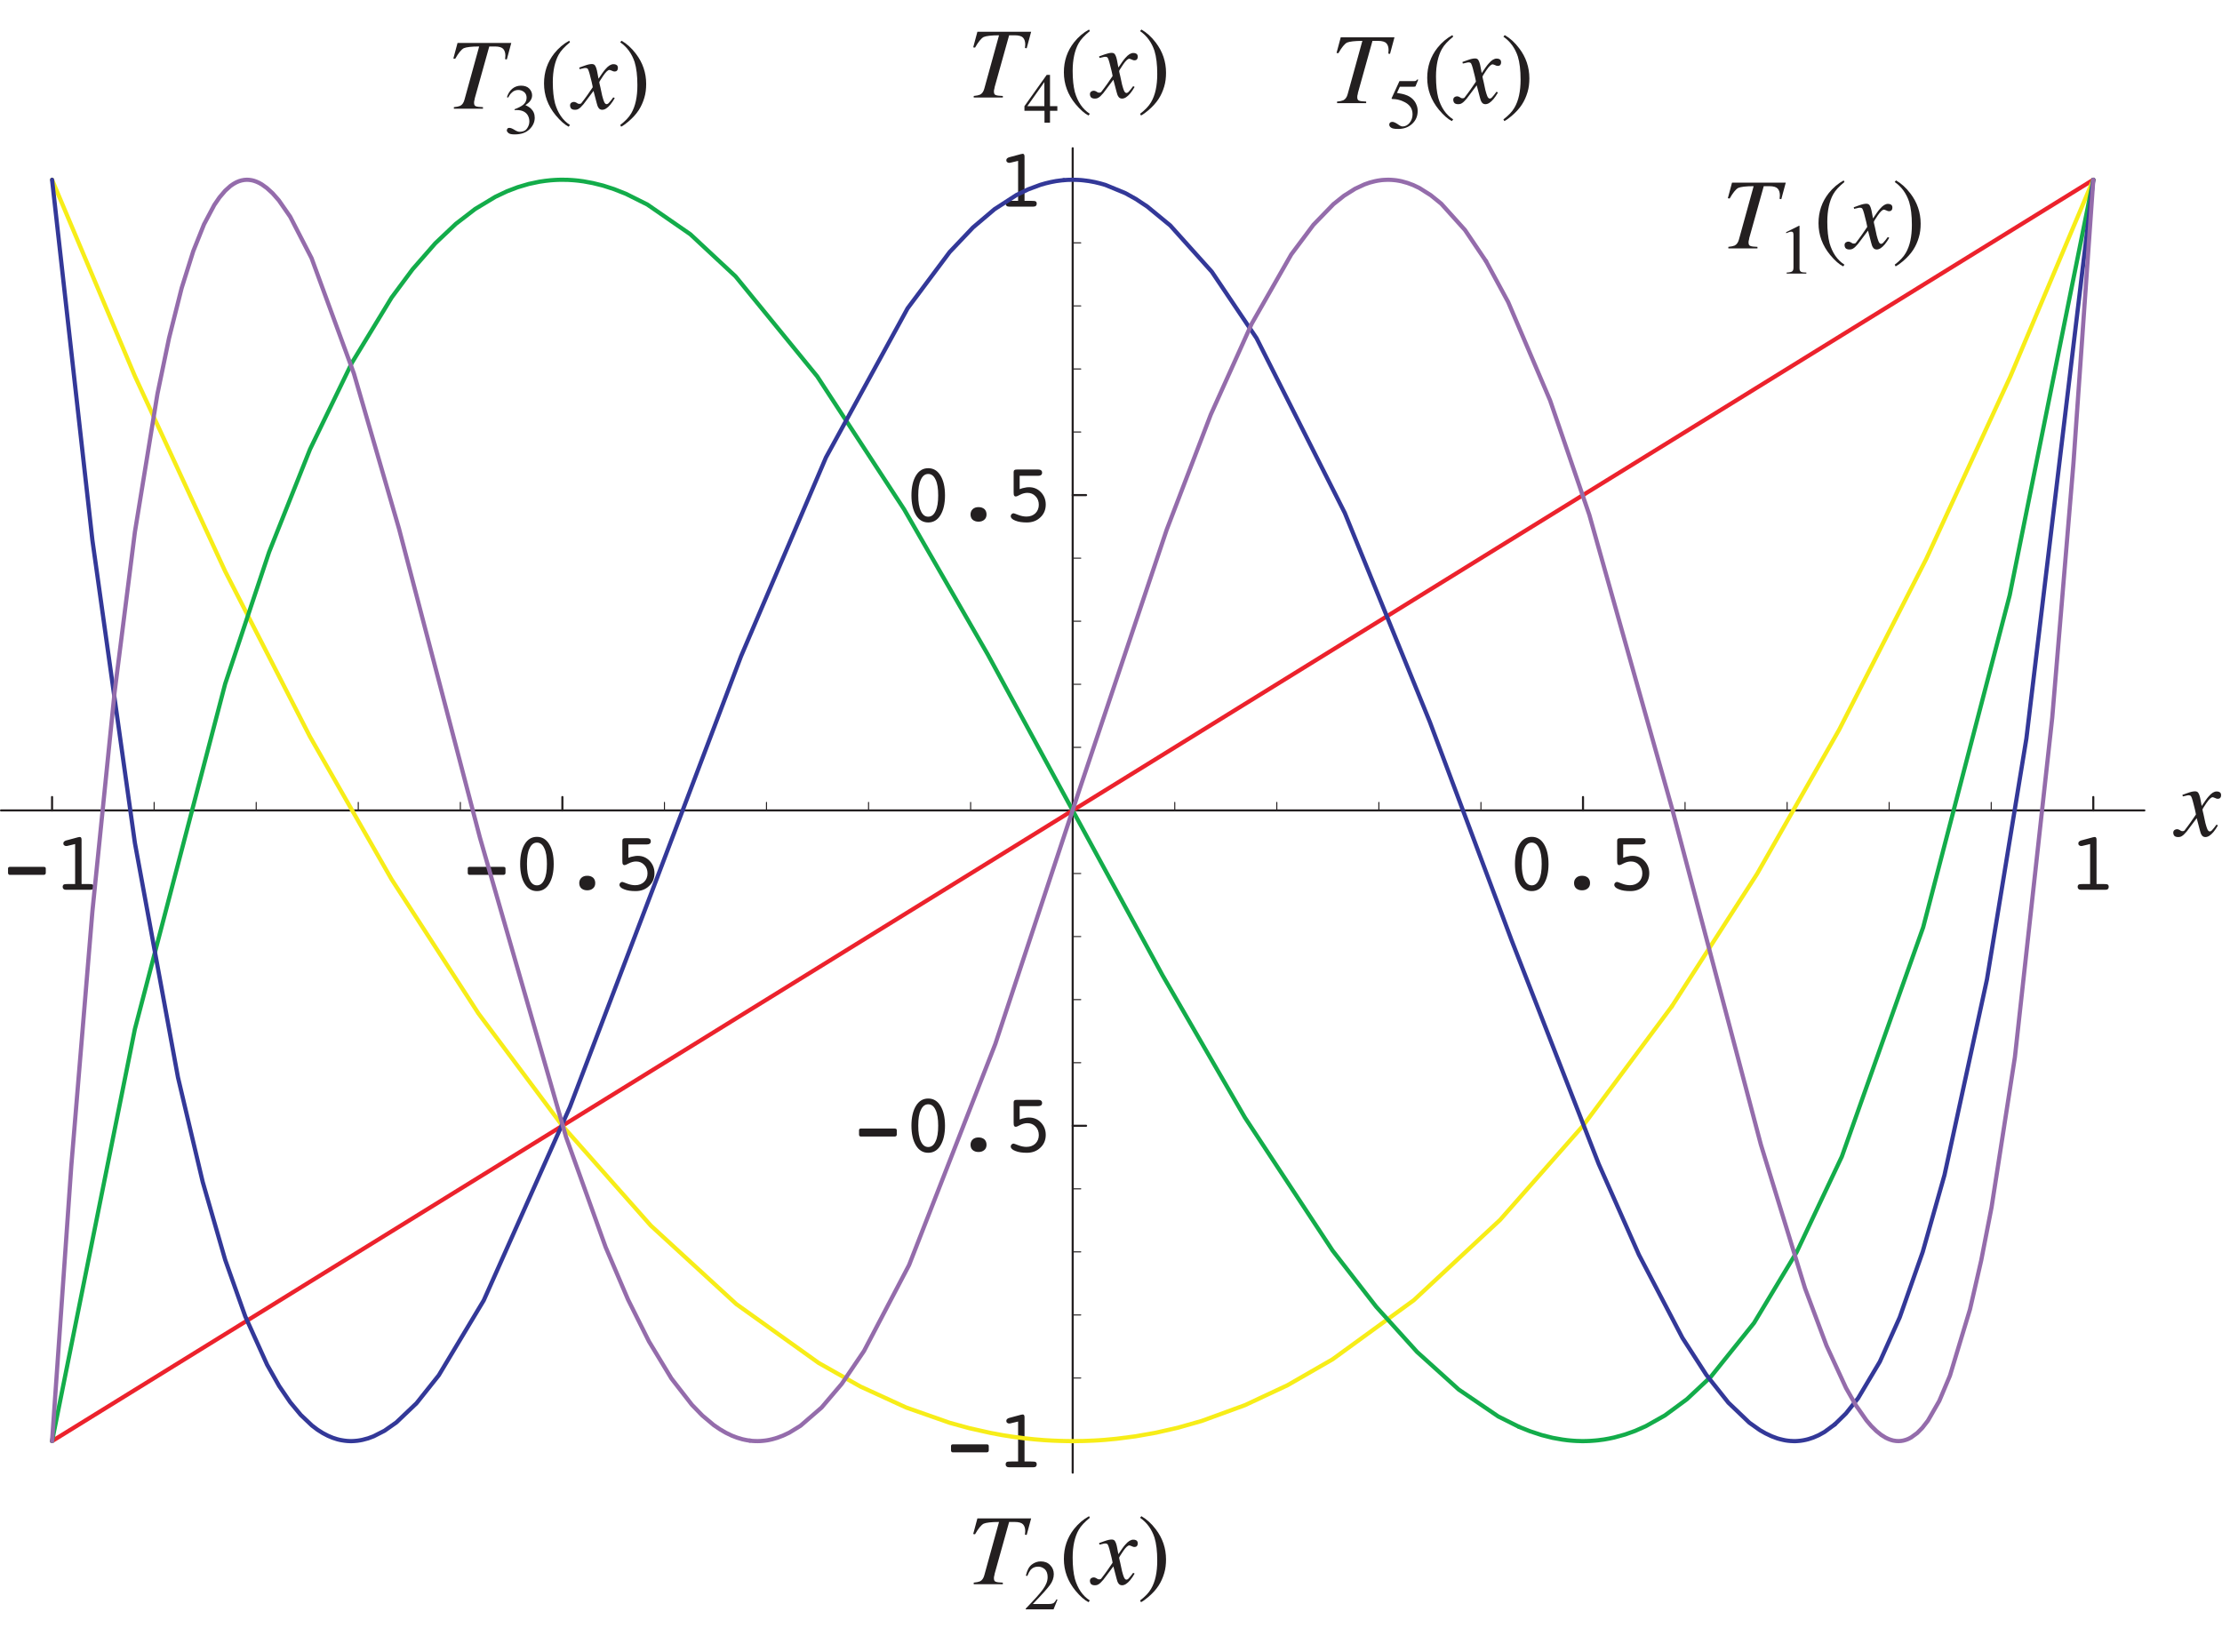 <?xml version="1.0" encoding="UTF-8"?>
<svg xmlns="http://www.w3.org/2000/svg" xmlns:xlink="http://www.w3.org/1999/xlink" width="264.86" height="196.92" viewBox="0 0 264.86 196.92">
<defs>
<g>
<g id="glyph-0-0">
<path d="M 5.5 1.766 L 5.5 -7.047 L 0.5 -7.047 L 0.5 1.766 Z M 1.062 -6.484 L 4.938 -6.484 L 4.938 1.203 L 1.062 1.203 Z M 1.062 -6.484 "/>
</g>
<g id="glyph-0-1">
<path d="M 5.016 -1.781 C 5.062 -1.781 5.125 -1.797 5.188 -1.844 C 5.234 -1.906 5.25 -1.953 5.25 -2.016 L 5.25 -2.531 C 5.25 -2.594 5.234 -2.641 5.188 -2.688 C 5.141 -2.703 5.094 -2.734 5.016 -2.734 L 0.953 -2.734 C 0.891 -2.734 0.844 -2.703 0.812 -2.688 C 0.766 -2.641 0.75 -2.594 0.75 -2.531 L 0.75 -2.016 C 0.75 -1.938 0.766 -1.875 0.812 -1.844 C 0.844 -1.797 0.891 -1.781 0.953 -1.781 Z M 5.016 -1.781 "/>
</g>
<g id="glyph-0-2">
<path d="M 2.75 -5.453 L 2.75 -0.688 L 1.938 -0.688 C 1.656 -0.688 1.469 -0.672 1.391 -0.625 C 1.312 -0.562 1.266 -0.484 1.266 -0.344 C 1.266 -0.234 1.297 -0.156 1.375 -0.094 C 1.438 -0.031 1.531 0 1.656 0 L 4.578 0 C 4.703 0 4.812 -0.031 4.875 -0.094 C 4.938 -0.156 4.969 -0.234 4.969 -0.344 C 4.969 -0.484 4.938 -0.562 4.844 -0.625 C 4.766 -0.672 4.594 -0.688 4.297 -0.688 L 3.516 -0.688 L 3.516 -5.969 C 3.516 -6.062 3.5 -6.156 3.469 -6.203 C 3.438 -6.266 3.375 -6.297 3.312 -6.297 C 3.281 -6.297 3.25 -6.297 3.219 -6.281 C 3.188 -6.281 3.156 -6.266 3.109 -6.266 L 1.656 -5.875 C 1.562 -5.844 1.484 -5.797 1.422 -5.734 C 1.375 -5.688 1.344 -5.609 1.344 -5.531 C 1.344 -5.438 1.375 -5.359 1.438 -5.312 C 1.5 -5.25 1.578 -5.219 1.688 -5.219 C 1.703 -5.219 1.719 -5.219 1.734 -5.219 C 1.766 -5.234 1.797 -5.234 1.828 -5.234 Z M 2.75 -5.453 "/>
</g>
<g id="glyph-0-3">
<path d="M 3.875 -4.953 C 4.094 -4.516 4.188 -3.891 4.188 -3.078 C 4.188 -2.266 4.094 -1.641 3.875 -1.203 C 3.672 -0.75 3.375 -0.531 3 -0.531 C 2.625 -0.531 2.328 -0.75 2.125 -1.203 C 1.906 -1.641 1.812 -2.266 1.812 -3.078 C 1.812 -3.891 1.906 -4.516 2.125 -4.953 C 2.328 -5.406 2.625 -5.625 3 -5.625 C 3.375 -5.625 3.672 -5.406 3.875 -4.953 Z M 4.453 -0.703 C 4.812 -1.297 5 -2.078 5 -3.078 C 5 -4.078 4.812 -4.875 4.453 -5.453 C 4.094 -6.031 3.609 -6.312 3 -6.312 C 2.391 -6.312 1.906 -6.031 1.547 -5.453 C 1.188 -4.875 1 -4.078 1 -3.078 C 1 -2.078 1.188 -1.281 1.547 -0.703 C 1.906 -0.125 2.391 0.156 3 0.156 C 3.609 0.156 4.094 -0.125 4.453 -0.703 Z M 4.453 -0.703 "/>
</g>
<g id="glyph-0-4">
<path d="M 2.297 -0.172 C 2.484 -0.016 2.703 0.062 3 0.062 C 3.281 0.062 3.516 -0.016 3.688 -0.172 C 3.875 -0.328 3.953 -0.547 3.953 -0.797 C 3.953 -1.062 3.875 -1.266 3.703 -1.438 C 3.516 -1.594 3.297 -1.672 3 -1.672 C 2.703 -1.672 2.484 -1.594 2.312 -1.438 C 2.125 -1.266 2.047 -1.047 2.047 -0.797 C 2.047 -0.547 2.125 -0.328 2.297 -0.172 Z M 2.297 -0.172 "/>
</g>
<g id="glyph-0-5">
<path d="M 1.906 -5.406 L 4.109 -5.406 C 4.266 -5.406 4.375 -5.438 4.453 -5.5 C 4.547 -5.562 4.578 -5.656 4.578 -5.781 C 4.578 -5.906 4.547 -6 4.453 -6.062 C 4.375 -6.125 4.266 -6.156 4.109 -6.156 L 1.641 -6.156 C 1.469 -6.156 1.359 -6.141 1.297 -6.094 C 1.219 -6.047 1.188 -5.969 1.188 -5.859 L 1.188 -3.438 C 1.188 -3.234 1.203 -3.109 1.25 -3.047 C 1.297 -2.969 1.359 -2.938 1.453 -2.938 C 1.516 -2.938 1.688 -3 1.969 -3.156 C 2.25 -3.297 2.547 -3.375 2.828 -3.375 C 3.219 -3.375 3.547 -3.234 3.797 -2.969 C 4.062 -2.703 4.188 -2.359 4.188 -1.953 C 4.188 -1.547 4.047 -1.203 3.781 -0.938 C 3.516 -0.688 3.156 -0.547 2.719 -0.547 C 2.422 -0.547 2.094 -0.609 1.766 -0.734 C 1.406 -0.875 1.219 -0.938 1.188 -0.938 C 1.094 -0.938 1.016 -0.906 0.938 -0.828 C 0.875 -0.766 0.844 -0.688 0.844 -0.594 C 0.844 -0.391 1.016 -0.203 1.391 -0.062 C 1.766 0.094 2.219 0.156 2.766 0.156 C 3.422 0.156 3.953 -0.047 4.375 -0.453 C 4.797 -0.844 5.016 -1.359 5.016 -1.984 C 5.016 -2.562 4.812 -3.062 4.438 -3.453 C 4.062 -3.844 3.594 -4.047 3.016 -4.047 C 2.844 -4.047 2.688 -4.031 2.5 -3.984 C 2.312 -3.953 2.109 -3.906 1.906 -3.812 Z M 1.906 -5.406 "/>
</g>
<g id="glyph-1-0">
<path d="M 9.203 0 L 9.203 -7.828 L -0.109 -7.828 L -0.109 0 Z M 0.969 -1.078 L 0.969 -6.75 L 8.125 -6.75 L 8.125 -1.078 Z M 0.969 -1.078 "/>
</g>
<g id="glyph-1-1">
<path d="M 0.719 0 L 4.188 0 L 4.188 -0.188 C 3.766 -0.203 3.484 -0.234 3.344 -0.297 C 3.188 -0.344 3.125 -0.484 3.125 -0.734 C 3.125 -0.812 3.141 -0.953 3.188 -1.094 C 3.188 -1.203 3.234 -1.312 3.266 -1.438 L 4.938 -7.422 L 5.609 -7.422 C 6.109 -7.422 6.438 -7.312 6.594 -7.141 C 6.766 -6.953 6.859 -6.688 6.859 -6.328 L 6.828 -5.906 L 7.031 -5.875 L 7.562 -7.844 L 1.156 -7.844 L 0.656 -5.984 L 0.875 -5.953 C 1.266 -6.641 1.609 -7.062 1.906 -7.219 C 2.203 -7.344 2.812 -7.422 3.734 -7.422 L 1.984 -1.078 C 1.891 -0.719 1.719 -0.469 1.469 -0.344 C 1.312 -0.281 1.078 -0.219 0.719 -0.188 Z M 0.719 0 "/>
</g>
<g id="glyph-1-2">
<path d="M -0.344 -0.391 C -0.344 -0.281 -0.312 -0.188 -0.266 -0.094 C -0.172 0.062 0 0.125 0.25 0.125 C 0.438 0.125 0.594 0.078 0.719 -0.016 C 0.859 -0.094 1.031 -0.281 1.266 -0.547 L 2.453 -2.125 L 2.828 -0.688 C 2.891 -0.438 2.953 -0.25 3.031 -0.141 C 3.125 0.031 3.281 0.125 3.484 0.125 C 3.797 0.125 4.109 -0.078 4.453 -0.484 C 4.625 -0.703 4.812 -0.953 4.984 -1.266 L 4.812 -1.359 C 4.594 -1.062 4.422 -0.844 4.312 -0.734 C 4.219 -0.609 4.109 -0.547 4 -0.547 C 3.891 -0.547 3.781 -0.656 3.703 -0.859 C 3.641 -1 3.578 -1.219 3.484 -1.562 C 3.406 -1.922 3.344 -2.25 3.266 -2.578 C 3.188 -2.906 3.141 -3.094 3.141 -3.156 C 3.141 -3.219 3.312 -3.484 3.625 -3.953 C 3.938 -4.406 4.172 -4.625 4.359 -4.625 C 4.375 -4.625 4.406 -4.625 4.438 -4.609 C 4.469 -4.594 4.531 -4.578 4.562 -4.562 L 4.719 -4.5 C 4.766 -4.469 4.797 -4.469 4.844 -4.453 C 4.891 -4.438 4.922 -4.438 4.969 -4.438 C 5.094 -4.438 5.188 -4.469 5.25 -4.547 C 5.328 -4.625 5.359 -4.734 5.359 -4.859 C 5.359 -5.047 5.297 -5.188 5.141 -5.25 C 5.062 -5.297 4.953 -5.312 4.812 -5.312 C 4.688 -5.312 4.531 -5.266 4.375 -5.172 C 4.219 -5.078 4.047 -4.922 3.875 -4.719 C 3.672 -4.5 3.406 -4.109 3.047 -3.578 L 2.922 -4.25 C 2.844 -4.719 2.734 -5.031 2.609 -5.188 C 2.531 -5.281 2.406 -5.328 2.25 -5.328 C 2.141 -5.328 2.016 -5.312 1.875 -5.281 C 1.734 -5.25 1.578 -5.203 1.406 -5.141 L 0.75 -4.906 L 0.797 -4.719 C 0.922 -4.75 1.031 -4.781 1.141 -4.797 C 1.297 -4.844 1.406 -4.859 1.469 -4.859 C 1.625 -4.859 1.734 -4.812 1.781 -4.734 C 1.844 -4.625 1.906 -4.453 1.984 -4.172 C 2.062 -3.906 2.141 -3.578 2.234 -3.188 C 2.328 -2.797 2.359 -2.578 2.359 -2.562 C 1.859 -1.812 1.531 -1.359 1.375 -1.156 C 1.156 -0.859 1.031 -0.703 0.984 -0.641 C 0.922 -0.594 0.859 -0.578 0.75 -0.578 C 0.719 -0.578 0.703 -0.578 0.672 -0.594 C 0.641 -0.594 0.609 -0.594 0.594 -0.609 L 0.391 -0.734 C 0.328 -0.75 0.281 -0.781 0.234 -0.797 C 0.188 -0.797 0.141 -0.812 0.094 -0.812 C 0 -0.812 -0.094 -0.781 -0.188 -0.719 C -0.281 -0.656 -0.344 -0.547 -0.344 -0.391 Z M -0.344 -0.391 "/>
</g>
<g id="glyph-2-0">
<path d="M 5.953 0 L 5.953 -5.641 L 0.141 -5.641 L 0.141 0 Z M 0.906 -0.781 L 0.906 -4.859 L 5.188 -4.859 L 5.188 -0.781 Z M 0.906 -0.781 "/>
</g>
<g id="glyph-2-1">
<path d="M 2.516 -5.703 L 2.469 -5.703 L 0.938 -4.938 L 0.938 -4.812 C 1.047 -4.859 1.141 -4.891 1.266 -4.938 C 1.375 -4.984 1.469 -5 1.547 -5 C 1.656 -5 1.719 -4.969 1.766 -4.891 C 1.797 -4.828 1.812 -4.719 1.812 -4.594 L 1.812 -0.75 C 1.812 -0.5 1.766 -0.344 1.656 -0.266 C 1.562 -0.188 1.328 -0.141 1 -0.125 L 1 0 L 3.344 0 L 3.344 -0.125 C 3.031 -0.125 2.812 -0.156 2.703 -0.219 C 2.594 -0.281 2.531 -0.422 2.531 -0.625 L 2.531 -5.625 C 2.531 -5.656 2.531 -5.672 2.531 -5.672 C 2.531 -5.672 2.531 -5.688 2.516 -5.703 Z M 2.516 -5.703 "/>
</g>
<g id="glyph-2-2">
<path d="M 0.25 0 L 3.562 0 L 4.031 -1.156 L 3.922 -1.203 C 3.781 -0.953 3.656 -0.812 3.547 -0.734 C 3.453 -0.688 3.266 -0.641 3 -0.641 L 1.094 -0.641 C 2.141 -1.719 2.812 -2.469 3.125 -2.891 C 3.438 -3.312 3.594 -3.75 3.594 -4.203 C 3.594 -4.625 3.453 -4.984 3.156 -5.281 C 2.875 -5.578 2.5 -5.719 2.031 -5.719 C 1.656 -5.719 1.297 -5.594 0.969 -5.344 C 0.641 -5.094 0.406 -4.656 0.266 -4.016 L 0.438 -3.984 C 0.562 -4.297 0.688 -4.531 0.812 -4.688 C 1.047 -4.969 1.344 -5.094 1.734 -5.094 C 2.047 -5.094 2.297 -4.984 2.531 -4.781 C 2.75 -4.562 2.859 -4.25 2.859 -3.844 C 2.859 -3.375 2.672 -2.906 2.312 -2.406 C 1.953 -1.906 1.266 -1.141 0.25 -0.094 Z M 0.25 0 "/>
</g>
<g id="glyph-2-3">
<path d="M 0.656 -0.719 C 0.547 -0.719 0.469 -0.688 0.438 -0.625 C 0.391 -0.562 0.359 -0.484 0.359 -0.422 C 0.359 -0.297 0.438 -0.203 0.562 -0.094 C 0.703 0.016 0.953 0.062 1.297 0.062 C 2.062 0.062 2.641 -0.141 3.062 -0.547 C 3.469 -0.938 3.688 -1.406 3.688 -1.922 C 3.688 -2.375 3.531 -2.734 3.219 -3.031 C 3.062 -3.172 2.844 -3.312 2.578 -3.422 C 2.812 -3.594 2.969 -3.719 3.078 -3.844 C 3.281 -4.078 3.375 -4.328 3.375 -4.594 C 3.375 -4.906 3.25 -5.172 3.031 -5.406 C 2.797 -5.641 2.469 -5.75 2.047 -5.75 C 1.656 -5.75 1.297 -5.625 1 -5.375 C 0.703 -5.125 0.5 -4.781 0.375 -4.375 L 0.516 -4.328 C 0.656 -4.594 0.797 -4.781 0.922 -4.891 C 1.141 -5.125 1.422 -5.234 1.719 -5.234 C 1.984 -5.234 2.203 -5.156 2.406 -5 C 2.609 -4.844 2.719 -4.609 2.719 -4.312 C 2.719 -3.969 2.578 -3.703 2.328 -3.484 C 2.078 -3.281 1.719 -3.094 1.281 -2.938 L 1.297 -2.828 C 1.328 -2.828 1.375 -2.844 1.406 -2.844 C 1.438 -2.844 1.484 -2.844 1.516 -2.844 C 2.125 -2.844 2.562 -2.656 2.828 -2.266 C 2.969 -2.047 3.047 -1.781 3.047 -1.484 C 3.047 -1.188 2.953 -0.906 2.766 -0.641 C 2.578 -0.375 2.281 -0.25 1.891 -0.25 C 1.719 -0.25 1.516 -0.328 1.266 -0.484 C 1.016 -0.641 0.812 -0.719 0.656 -0.719 Z M 0.656 -0.719 "/>
</g>
<g id="glyph-2-4">
<path d="M 2.469 -1.969 L 0.438 -1.969 L 2.469 -4.844 Z M 0.094 -1.969 L 0.094 -1.422 L 2.484 -1.422 L 2.484 0 L 3.141 0 L 3.141 -1.422 L 4.016 -1.422 L 4.016 -1.969 L 3.141 -1.969 L 3.141 -5.703 L 2.75 -5.703 Z M 0.094 -1.969 "/>
</g>
<g id="glyph-2-5">
<path d="M 0.641 -0.766 C 0.516 -0.766 0.422 -0.734 0.359 -0.672 C 0.312 -0.609 0.266 -0.531 0.266 -0.453 C 0.266 -0.234 0.406 -0.078 0.688 0.016 C 0.844 0.062 1.078 0.078 1.344 0.078 C 2.016 0.078 2.562 -0.125 3 -0.531 C 3.438 -0.938 3.656 -1.438 3.656 -2.062 C 3.656 -2.328 3.609 -2.594 3.5 -2.828 C 3.406 -3.078 3.25 -3.297 3.047 -3.5 C 2.812 -3.719 2.531 -3.891 2.172 -4 C 1.969 -4.078 1.641 -4.141 1.188 -4.219 L 1.531 -4.953 L 3.141 -4.953 C 3.203 -4.953 3.25 -4.969 3.312 -4.969 C 3.359 -4.969 3.391 -4.984 3.406 -5.016 L 3.719 -5.781 L 3.641 -5.844 C 3.562 -5.766 3.516 -5.703 3.453 -5.672 C 3.406 -5.641 3.344 -5.625 3.25 -5.625 L 1.484 -5.625 L 0.578 -3.641 C 0.562 -3.625 0.562 -3.609 0.562 -3.594 C 0.547 -3.578 0.547 -3.562 0.547 -3.531 C 0.562 -3.516 0.594 -3.5 0.609 -3.5 C 0.625 -3.484 0.656 -3.484 0.719 -3.484 C 1.078 -3.484 1.484 -3.406 1.891 -3.219 C 2.656 -2.906 3.047 -2.391 3.047 -1.672 C 3.047 -1.266 2.922 -0.922 2.688 -0.641 C 2.453 -0.359 2.172 -0.219 1.859 -0.219 C 1.703 -0.219 1.516 -0.312 1.266 -0.5 C 1 -0.672 0.797 -0.766 0.641 -0.766 Z M 0.641 -0.766 "/>
</g>
<g id="glyph-3-0">
<path d="M 8.406 0 L 8.406 -7.953 L 0.188 -7.953 L 0.188 0 Z M 1.281 -1.094 L 1.281 -6.859 L 7.312 -6.859 L 7.312 -1.094 Z M 1.281 -1.094 "/>
</g>
<g id="glyph-3-1">
<path d="M 0.547 -3.016 C 0.547 -1.594 1.016 -0.344 1.938 0.781 C 2.5 1.453 3.016 1.906 3.484 2.141 L 3.641 1.938 C 2.766 1.375 2.188 0.5 1.859 -0.641 C 1.688 -1.312 1.594 -2.141 1.594 -3.172 C 1.594 -4.531 1.844 -5.641 2.297 -6.453 C 2.562 -6.938 3.031 -7.422 3.641 -7.922 L 3.547 -8.109 C 2.859 -7.734 2.266 -7.219 1.766 -6.594 C 0.953 -5.562 0.547 -4.375 0.547 -3.016 Z M 0.547 -3.016 "/>
</g>
<g id="glyph-3-2">
<path d="M 3.406 -2.953 C 3.406 -4.281 3 -5.484 2.188 -6.547 C 1.656 -7.25 1.078 -7.766 0.469 -8.109 L 0.312 -7.922 C 1.141 -7.344 1.703 -6.547 2.031 -5.562 C 2.25 -4.844 2.359 -3.922 2.359 -2.812 C 2.359 -1.422 2.125 -0.297 1.625 0.547 C 1.359 1.016 0.906 1.484 0.312 1.938 L 0.422 2.141 C 0.641 2.031 0.938 1.828 1.266 1.547 C 1.781 1.109 2.203 0.656 2.516 0.172 C 2.812 -0.281 3.031 -0.781 3.188 -1.312 C 3.344 -1.828 3.406 -2.375 3.406 -2.953 Z M 3.406 -2.953 "/>
</g>
</g>
<clipPath id="clip-0">
<path clip-rule="nonzero" d="M 259 94 L 264.719 94 L 264.719 100 L 259 100 Z M 259 94 "/>
</clipPath>
</defs>
<path fill="none" stroke-width="2.5" stroke-linecap="round" stroke-linejoin="round" stroke="rgb(13.73%, 12.16%, 12.549%)" stroke-opacity="1" stroke-miterlimit="10" d="M 62.064 1002.091 L 62.064 1018.076 " transform="matrix(0.1, 0, 0, -0.1, 0, 196.828)"/>
<g fill="rgb(13.73%, 12.16%, 12.549%)" fill-opacity="1">
<use xlink:href="#glyph-0-1" x="0.208" y="106.08"/>
<use xlink:href="#glyph-0-2" x="6.205" y="106.08"/>
</g>
<path fill="none" stroke-width="2.5" stroke-linecap="round" stroke-linejoin="round" stroke="rgb(13.73%, 12.16%, 12.549%)" stroke-opacity="1" stroke-miterlimit="10" d="M 670.354 1002.091 L 670.354 1018.076 " transform="matrix(0.1, 0, 0, -0.1, 0, 196.828)"/>
<g fill="rgb(13.73%, 12.16%, 12.549%)" fill-opacity="1">
<use xlink:href="#glyph-0-1" x="55.005" y="106.08"/>
<use xlink:href="#glyph-0-3" x="61.002" y="106.08"/>
<use xlink:href="#glyph-0-4" x="66.999" y="106.08"/>
<use xlink:href="#glyph-0-5" x="72.996" y="106.08"/>
</g>
<path fill="none" stroke-width="2.5" stroke-linecap="round" stroke-linejoin="round" stroke="rgb(13.73%, 12.16%, 12.549%)" stroke-opacity="1" stroke-miterlimit="10" d="M 1886.934 1002.091 L 1886.934 1018.076 " transform="matrix(0.1, 0, 0, -0.1, 0, 196.828)"/>
<g fill="rgb(13.73%, 12.16%, 12.549%)" fill-opacity="1">
<use xlink:href="#glyph-0-3" x="179.582" y="106.08"/>
<use xlink:href="#glyph-0-4" x="185.579" y="106.08"/>
<use xlink:href="#glyph-0-5" x="191.576" y="106.08"/>
</g>
<path fill="none" stroke-width="2.5" stroke-linecap="round" stroke-linejoin="round" stroke="rgb(13.73%, 12.16%, 12.549%)" stroke-opacity="1" stroke-miterlimit="10" d="M 2495.185 1002.091 L 2495.185 1018.076 " transform="matrix(0.1, 0, 0, -0.1, 0, 196.828)"/>
<g fill="rgb(13.73%, 12.16%, 12.549%)" fill-opacity="1">
<use xlink:href="#glyph-0-2" x="246.389" y="106.08"/>
</g>
<path fill="none" stroke-width="1.25" stroke-linecap="round" stroke-linejoin="round" stroke="rgb(13.73%, 12.16%, 12.549%)" stroke-opacity="1" stroke-miterlimit="10" d="M 183.73 1002.091 L 183.73 1011.666 " transform="matrix(0.1, 0, 0, -0.1, 0, 196.828)"/>
<path fill="none" stroke-width="1.25" stroke-linecap="round" stroke-linejoin="round" stroke="rgb(13.73%, 12.16%, 12.549%)" stroke-opacity="1" stroke-miterlimit="10" d="M 305.396 1002.091 L 305.396 1011.666 " transform="matrix(0.1, 0, 0, -0.1, 0, 196.828)"/>
<path fill="none" stroke-width="1.25" stroke-linecap="round" stroke-linejoin="round" stroke="rgb(13.73%, 12.16%, 12.549%)" stroke-opacity="1" stroke-miterlimit="10" d="M 427.062 1002.091 L 427.062 1011.666 " transform="matrix(0.1, 0, 0, -0.1, 0, 196.828)"/>
<path fill="none" stroke-width="1.25" stroke-linecap="round" stroke-linejoin="round" stroke="rgb(13.73%, 12.16%, 12.549%)" stroke-opacity="1" stroke-miterlimit="10" d="M 548.727 1002.091 L 548.727 1011.666 " transform="matrix(0.1, 0, 0, -0.1, 0, 196.828)"/>
<path fill="none" stroke-width="1.25" stroke-linecap="round" stroke-linejoin="round" stroke="rgb(13.73%, 12.16%, 12.549%)" stroke-opacity="1" stroke-miterlimit="10" d="M 792.02 1002.091 L 792.02 1011.666 " transform="matrix(0.1, 0, 0, -0.1, 0, 196.828)"/>
<path fill="none" stroke-width="1.25" stroke-linecap="round" stroke-linejoin="round" stroke="rgb(13.73%, 12.16%, 12.549%)" stroke-opacity="1" stroke-miterlimit="10" d="M 913.647 1002.091 L 913.647 1011.666 " transform="matrix(0.1, 0, 0, -0.1, 0, 196.828)"/>
<path fill="none" stroke-width="1.25" stroke-linecap="round" stroke-linejoin="round" stroke="rgb(13.73%, 12.16%, 12.549%)" stroke-opacity="1" stroke-miterlimit="10" d="M 1035.313 1002.091 L 1035.313 1011.666 " transform="matrix(0.1, 0, 0, -0.1, 0, 196.828)"/>
<path fill="none" stroke-width="1.25" stroke-linecap="round" stroke-linejoin="round" stroke="rgb(13.73%, 12.16%, 12.549%)" stroke-opacity="1" stroke-miterlimit="10" d="M 1156.978 1002.091 L 1156.978 1011.666 " transform="matrix(0.1, 0, 0, -0.1, 0, 196.828)"/>
<path fill="none" stroke-width="1.25" stroke-linecap="round" stroke-linejoin="round" stroke="rgb(13.73%, 12.16%, 12.549%)" stroke-opacity="1" stroke-miterlimit="10" d="M 1400.31 1002.091 L 1400.31 1011.666 " transform="matrix(0.1, 0, 0, -0.1, 0, 196.828)"/>
<path fill="none" stroke-width="1.25" stroke-linecap="round" stroke-linejoin="round" stroke="rgb(13.73%, 12.16%, 12.549%)" stroke-opacity="1" stroke-miterlimit="10" d="M 1521.937 1002.091 L 1521.937 1011.666 " transform="matrix(0.1, 0, 0, -0.1, 0, 196.828)"/>
<path fill="none" stroke-width="1.25" stroke-linecap="round" stroke-linejoin="round" stroke="rgb(13.73%, 12.16%, 12.549%)" stroke-opacity="1" stroke-miterlimit="10" d="M 1643.603 1002.091 L 1643.603 1011.666 " transform="matrix(0.1, 0, 0, -0.1, 0, 196.828)"/>
<path fill="none" stroke-width="1.25" stroke-linecap="round" stroke-linejoin="round" stroke="rgb(13.73%, 12.16%, 12.549%)" stroke-opacity="1" stroke-miterlimit="10" d="M 1765.269 1002.091 L 1765.269 1011.666 " transform="matrix(0.1, 0, 0, -0.1, 0, 196.828)"/>
<path fill="none" stroke-width="1.25" stroke-linecap="round" stroke-linejoin="round" stroke="rgb(13.73%, 12.16%, 12.549%)" stroke-opacity="1" stroke-miterlimit="10" d="M 2008.561 1002.091 L 2008.561 1011.666 " transform="matrix(0.1, 0, 0, -0.1, 0, 196.828)"/>
<path fill="none" stroke-width="1.25" stroke-linecap="round" stroke-linejoin="round" stroke="rgb(13.73%, 12.16%, 12.549%)" stroke-opacity="1" stroke-miterlimit="10" d="M 2130.227 1002.091 L 2130.227 1011.666 " transform="matrix(0.1, 0, 0, -0.1, 0, 196.828)"/>
<path fill="none" stroke-width="1.25" stroke-linecap="round" stroke-linejoin="round" stroke="rgb(13.73%, 12.16%, 12.549%)" stroke-opacity="1" stroke-miterlimit="10" d="M 2251.854 1002.091 L 2251.854 1011.666 " transform="matrix(0.1, 0, 0, -0.1, 0, 196.828)"/>
<path fill="none" stroke-width="1.25" stroke-linecap="round" stroke-linejoin="round" stroke="rgb(13.73%, 12.16%, 12.549%)" stroke-opacity="1" stroke-miterlimit="10" d="M 2373.52 1002.091 L 2373.52 1011.666 " transform="matrix(0.1, 0, 0, -0.1, 0, 196.828)"/>
<path fill="none" stroke-width="2.5" stroke-linecap="round" stroke-linejoin="round" stroke="rgb(13.73%, 12.16%, 12.549%)" stroke-opacity="1" stroke-miterlimit="10" d="M 1.251 1002.091 L 2556.038 1002.091 " transform="matrix(0.1, 0, 0, -0.1, 0, 196.828)"/>
<path fill="none" stroke-width="2.5" stroke-linecap="round" stroke-linejoin="round" stroke="rgb(13.73%, 12.16%, 12.549%)" stroke-opacity="1" stroke-miterlimit="10" d="M 1278.644 250.209 L 1294.59 250.209 " transform="matrix(0.1, 0, 0, -0.1, 0, 196.828)"/>
<g fill="rgb(13.73%, 12.16%, 12.549%)" fill-opacity="1">
<use xlink:href="#glyph-0-1" x="112.61" y="174.927"/>
<use xlink:href="#glyph-0-2" x="118.607" y="174.927"/>
</g>
<path fill="none" stroke-width="2.5" stroke-linecap="round" stroke-linejoin="round" stroke="rgb(13.73%, 12.16%, 12.549%)" stroke-opacity="1" stroke-miterlimit="10" d="M 1278.644 626.15 L 1294.59 626.15 " transform="matrix(0.1, 0, 0, -0.1, 0, 196.828)"/>
<g fill="rgb(13.73%, 12.16%, 12.549%)" fill-opacity="1">
<use xlink:href="#glyph-0-1" x="101.646" y="137.277"/>
<use xlink:href="#glyph-0-3" x="107.643" y="137.277"/>
<use xlink:href="#glyph-0-4" x="113.64" y="137.277"/>
<use xlink:href="#glyph-0-5" x="119.637" y="137.277"/>
</g>
<path fill="none" stroke-width="2.5" stroke-linecap="round" stroke-linejoin="round" stroke="rgb(13.73%, 12.16%, 12.549%)" stroke-opacity="1" stroke-miterlimit="10" d="M 1278.644 1378.031 L 1294.59 1378.031 " transform="matrix(0.1, 0, 0, -0.1, 0, 196.828)"/>
<g fill="rgb(13.73%, 12.16%, 12.549%)" fill-opacity="1">
<use xlink:href="#glyph-0-3" x="107.643" y="62.131"/>
<use xlink:href="#glyph-0-4" x="113.64" y="62.131"/>
<use xlink:href="#glyph-0-5" x="119.637" y="62.131"/>
</g>
<path fill="none" stroke-width="2.5" stroke-linecap="round" stroke-linejoin="round" stroke="rgb(13.73%, 12.16%, 12.549%)" stroke-opacity="1" stroke-miterlimit="10" d="M 1278.644 1753.972 L 1294.59 1753.972 " transform="matrix(0.1, 0, 0, -0.1, 0, 196.828)"/>
<g fill="rgb(13.73%, 12.16%, 12.549%)" fill-opacity="1">
<use xlink:href="#glyph-0-2" x="118.607" y="24.632"/>
</g>
<path fill="none" stroke-width="1.25" stroke-linecap="round" stroke-linejoin="round" stroke="rgb(13.73%, 12.16%, 12.549%)" stroke-opacity="1" stroke-miterlimit="10" d="M 1278.644 325.405 L 1288.22 325.405 " transform="matrix(0.1, 0, 0, -0.1, 0, 196.828)"/>
<path fill="none" stroke-width="1.25" stroke-linecap="round" stroke-linejoin="round" stroke="rgb(13.73%, 12.16%, 12.549%)" stroke-opacity="1" stroke-miterlimit="10" d="M 1278.644 400.601 L 1288.22 400.601 " transform="matrix(0.1, 0, 0, -0.1, 0, 196.828)"/>
<path fill="none" stroke-width="1.25" stroke-linecap="round" stroke-linejoin="round" stroke="rgb(13.73%, 12.16%, 12.549%)" stroke-opacity="1" stroke-miterlimit="10" d="M 1278.644 475.797 L 1288.22 475.797 " transform="matrix(0.1, 0, 0, -0.1, 0, 196.828)"/>
<path fill="none" stroke-width="1.25" stroke-linecap="round" stroke-linejoin="round" stroke="rgb(13.73%, 12.16%, 12.549%)" stroke-opacity="1" stroke-miterlimit="10" d="M 1278.644 550.954 L 1288.22 550.954 " transform="matrix(0.1, 0, 0, -0.1, 0, 196.828)"/>
<path fill="none" stroke-width="1.25" stroke-linecap="round" stroke-linejoin="round" stroke="rgb(13.73%, 12.16%, 12.549%)" stroke-opacity="1" stroke-miterlimit="10" d="M 1278.644 701.346 L 1288.22 701.346 " transform="matrix(0.1, 0, 0, -0.1, 0, 196.828)"/>
<path fill="none" stroke-width="1.25" stroke-linecap="round" stroke-linejoin="round" stroke="rgb(13.73%, 12.16%, 12.549%)" stroke-opacity="1" stroke-miterlimit="10" d="M 1278.644 776.542 L 1288.22 776.542 " transform="matrix(0.1, 0, 0, -0.1, 0, 196.828)"/>
<path fill="none" stroke-width="1.25" stroke-linecap="round" stroke-linejoin="round" stroke="rgb(13.73%, 12.16%, 12.549%)" stroke-opacity="1" stroke-miterlimit="10" d="M 1278.644 851.738 L 1288.22 851.738 " transform="matrix(0.1, 0, 0, -0.1, 0, 196.828)"/>
<path fill="none" stroke-width="1.25" stroke-linecap="round" stroke-linejoin="round" stroke="rgb(13.73%, 12.16%, 12.549%)" stroke-opacity="1" stroke-miterlimit="10" d="M 1278.644 926.895 L 1288.22 926.895 " transform="matrix(0.1, 0, 0, -0.1, 0, 196.828)"/>
<path fill="none" stroke-width="1.25" stroke-linecap="round" stroke-linejoin="round" stroke="rgb(13.73%, 12.16%, 12.549%)" stroke-opacity="1" stroke-miterlimit="10" d="M 1278.644 1077.287 L 1288.22 1077.287 " transform="matrix(0.1, 0, 0, -0.1, 0, 196.828)"/>
<path fill="none" stroke-width="1.25" stroke-linecap="round" stroke-linejoin="round" stroke="rgb(13.73%, 12.16%, 12.549%)" stroke-opacity="1" stroke-miterlimit="10" d="M 1278.644 1152.483 L 1288.22 1152.483 " transform="matrix(0.1, 0, 0, -0.1, 0, 196.828)"/>
<path fill="none" stroke-width="1.25" stroke-linecap="round" stroke-linejoin="round" stroke="rgb(13.73%, 12.16%, 12.549%)" stroke-opacity="1" stroke-miterlimit="10" d="M 1278.644 1227.679 L 1288.22 1227.679 " transform="matrix(0.1, 0, 0, -0.1, 0, 196.828)"/>
<path fill="none" stroke-width="1.25" stroke-linecap="round" stroke-linejoin="round" stroke="rgb(13.73%, 12.16%, 12.549%)" stroke-opacity="1" stroke-miterlimit="10" d="M 1278.644 1302.836 L 1288.22 1302.836 " transform="matrix(0.1, 0, 0, -0.1, 0, 196.828)"/>
<path fill="none" stroke-width="1.25" stroke-linecap="round" stroke-linejoin="round" stroke="rgb(13.73%, 12.16%, 12.549%)" stroke-opacity="1" stroke-miterlimit="10" d="M 1278.644 1453.227 L 1288.22 1453.227 " transform="matrix(0.1, 0, 0, -0.1, 0, 196.828)"/>
<path fill="none" stroke-width="1.25" stroke-linecap="round" stroke-linejoin="round" stroke="rgb(13.73%, 12.16%, 12.549%)" stroke-opacity="1" stroke-miterlimit="10" d="M 1278.644 1528.384 L 1288.22 1528.384 " transform="matrix(0.1, 0, 0, -0.1, 0, 196.828)"/>
<path fill="none" stroke-width="1.25" stroke-linecap="round" stroke-linejoin="round" stroke="rgb(13.73%, 12.16%, 12.549%)" stroke-opacity="1" stroke-miterlimit="10" d="M 1278.644 1603.58 L 1288.22 1603.58 " transform="matrix(0.1, 0, 0, -0.1, 0, 196.828)"/>
<path fill="none" stroke-width="1.25" stroke-linecap="round" stroke-linejoin="round" stroke="rgb(13.73%, 12.16%, 12.549%)" stroke-opacity="1" stroke-miterlimit="10" d="M 1278.644 1678.776 L 1288.22 1678.776 " transform="matrix(0.1, 0, 0, -0.1, 0, 196.828)"/>
<path fill="none" stroke-width="2.5" stroke-linecap="round" stroke-linejoin="round" stroke="rgb(13.73%, 12.16%, 12.549%)" stroke-opacity="1" stroke-miterlimit="10" d="M 1278.644 212.611 L 1278.644 1791.531 " transform="matrix(0.1, 0, 0, -0.1, 0, 196.828)"/>
<path fill="none" stroke-width="5" stroke-linecap="round" stroke-linejoin="round" stroke="rgb(92.322%, 13.478%, 17.372%)" stroke-opacity="1" stroke-miterlimit="10" d="M 62.064 250.209 L 160.788 311.218 L 268.423 377.737 L 369.531 440.231 L 466.77 500.302 L 570.262 564.281 L 669.846 625.837 L 775.761 691.262 L 877.768 754.343 L 975.906 814.961 L 1080.297 879.526 L 1180.858 941.629 L 1277.472 1001.387 L 1380.417 1064.975 L 1479.453 1126.219 L 1584.783 1191.292 L 1686.242 1253.982 L 1783.794 1314.326 L 1887.638 1378.5 L 1987.613 1440.252 L 2093.841 1505.912 L 2196.199 1569.187 L 2294.689 1630.079 L 2399.432 1694.8 L 2495.185 1753.972 " transform="matrix(0.1, 0, 0, -0.1, 0, 196.828)"/>
<path fill="none" stroke-width="5" stroke-linecap="round" stroke-linejoin="round" stroke="rgb(96.741%, 92.749%, 9.641%)" stroke-opacity="1" stroke-miterlimit="10" d="M 62.064 1753.972 L 160.788 1519.864 L 268.423 1287.124 L 369.531 1089.95 L 466.77 919.938 L 570.262 760.088 L 669.846 626.775 L 775.761 507.142 L 877.768 413.498 L 975.906 343.344 L 1025.581 315.283 L 1080.297 290.191 L 1132.2 271.978 L 1155.454 265.608 L 1180.858 259.941 L 1194.576 257.361 L 1207.357 255.368 L 1220.567 253.648 L 1232.565 252.359 L 1244.368 251.382 L 1249.762 251.069 L 1255.468 250.756 L 1261.565 250.522 L 1264.262 250.444 L 1267.193 250.365 L 1270.359 250.287 L 1273.251 250.248 L 1275.049 250.209 L 1282.787 250.209 L 1285.953 250.287 L 1288.884 250.326 L 1291.62 250.365 L 1297.912 250.6 L 1304.556 250.874 L 1311.044 251.264 L 1317.063 251.694 L 1330.742 252.984 L 1353.488 255.915 L 1377.798 260.214 L 1403.984 266.155 L 1432.319 274.206 L 1483.831 293.005 L 1534.6 316.768 L 1588.339 347.682 L 1685.148 418.11 L 1788.21 514.059 L 1887.403 626.736 L 1992.85 768.53 " transform="matrix(0.1, 0, 0, -0.1, 0, 196.828)"/>
<path fill="none" stroke-width="5" stroke-linecap="round" stroke-linejoin="round" stroke="rgb(96.741%, 92.749%, 9.641%)" stroke-opacity="1" stroke-miterlimit="10" d="M 1992.85 768.53 L 2094.427 926.426 L 2192.135 1098.079 L 2296.135 1302.054 L 2396.227 1519.239 L 2495.185 1753.972 " transform="matrix(0.1, 0, 0, -0.1, 0, 196.828)"/>
<path fill="none" stroke-width="5" stroke-linecap="round" stroke-linejoin="round" stroke="rgb(7.423%, 67.311%, 29.041%)" stroke-opacity="1" stroke-miterlimit="10" d="M 62.064 250.209 L 160.788 741.445 L 268.423 1153.108 L 320.755 1310.066 L 369.531 1432.631 L 419.479 1535.771 L 466.77 1613.507 L 491.783 1647.236 L 518.907 1678.268 L 543.412 1701.445 L 566.354 1719.11 L 590.468 1733.649 L 604.343 1740.215 L 617.045 1745.061 L 630.294 1748.97 L 642.918 1751.627 L 649.835 1752.643 L 656.245 1753.347 L 659.919 1753.621 L 663.28 1753.816 L 665.117 1753.894 L 667.11 1753.933 L 669.025 1753.972 L 670.784 1753.972 L 673.989 1753.894 L 677.076 1753.855 L 679.812 1753.699 L 682.783 1753.503 L 686.026 1753.23 L 689.466 1752.878 L 695.641 1752.057 L 706.662 1750.025 L 718.856 1747.015 L 731.949 1742.795 L 746.097 1737.206 L 771.658 1724.425 L 822.857 1689.016 L 876.752 1638.794 L 974.108 1519.552 L 1077.718 1361.03 L 1177.497 1187.892 L 1283.53 993.062 L 1385.654 805.698 L 1483.948 635.921 L 1588.456 477.321 L 1640.476 410.333 L 1689.135 356.515 L 1738.77 311.687 L 1785.904 279.6 L 1810.722 267.171 " transform="matrix(0.1, 0, 0, -0.1, 0, 196.828)"/>
<path fill="none" stroke-width="5" stroke-linecap="round" stroke-linejoin="round" stroke="rgb(7.423%, 67.311%, 29.041%)" stroke-opacity="1" stroke-miterlimit="10" d="M 1810.722 267.171 L 1823.815 261.934 L 1837.768 257.361 L 1850.665 254.117 L 1862.312 252.046 L 1867.979 251.303 L 1870.949 250.991 L 1874.076 250.717 L 1876.812 250.522 L 1879.821 250.365 L 1882.557 250.287 L 1885.097 250.209 L 1888.341 250.209 L 1889.983 250.248 L 1891.781 250.287 L 1894.946 250.405 L 1897.917 250.6 L 1901.434 250.874 L 1904.639 251.186 L 1911.869 252.124 L 1917.771 253.179 L 1924.22 254.547 L 1937.195 258.143 L 1949.116 262.403 L 1961.818 268.031 L 1984.642 280.889 L 2010.867 300.236 L 2039.28 326.89 L 2090.792 391.065 L 2141.678 475.641 L 2195.457 589.451 L 2292.383 862.72 L 2395.562 1258.75 L 2494.912 1752.37 L 2495.185 1753.972 " transform="matrix(0.1, 0, 0, -0.1, 0, 196.828)"/>
<path fill="none" stroke-width="5" stroke-linecap="round" stroke-linejoin="round" stroke="rgb(20.05%, 21.967%, 59.74%)" stroke-opacity="1" stroke-miterlimit="10" d="M 62.064 1753.972 L 110.136 1324.292 L 160.788 963.32 L 212.143 683.837 L 241.651 559.122 L 268.423 466.3 L 292.381 398.842 L 318.449 341.156 L 332.715 315.947 L 345.925 296.562 L 358.471 281.476 L 371.915 268.735 L 378.52 263.732 L 384.813 259.745 L 390.949 256.541 L 396.616 254.157 L 401.97 252.437 L 404.94 251.694 L 407.676 251.186 L 410.686 250.717 L 413.891 250.365 L 416.978 250.209 L 419.753 250.209 L 422.801 250.365 L 426.084 250.678 L 429.133 251.147 L 431.986 251.694 L 438.865 253.531 L 445.352 255.954 L 458.367 262.598 L 472.437 272.486 L 496.473 295.35 L 522.972 328.61 L 576.633 418.032 L 679.343 648.545 L 778.185 908.33 L 883.279 1185.821 L 984.544 1422.938 L 1081.861 1600.727 L 1132.004 1667.833 L 1159.831 1697.145 L 1185.509 1718.915 L 1211.656 1735.799 L 1225.452 1742.482 L 1240.03 1747.914 L 1246.127 1749.673 L 1252.693 1751.236 L 1258.907 1752.409 L 1264.574 1753.152 L 1267.975 1753.503 " transform="matrix(0.1, 0, 0, -0.1, 0, 196.828)"/>
<path fill="none" stroke-width="5" stroke-linecap="round" stroke-linejoin="round" stroke="rgb(20.05%, 21.967%, 59.74%)" stroke-opacity="1" stroke-miterlimit="10" d="M 1267.975 1753.503 L 1271.179 1753.738 L 1273.016 1753.855 L 1274.658 1753.894 L 1276.612 1753.933 L 1278.371 1753.972 L 1281.654 1753.894 L 1284.702 1753.816 L 1288.024 1753.621 L 1289.705 1753.464 L 1291.503 1753.269 L 1297.951 1752.448 L 1304.947 1751.158 L 1311.552 1749.556 L 1317.649 1747.797 L 1341.451 1737.987 L 1353.801 1731.109 L 1367.402 1722.12 L 1394.917 1699.49 L 1444.474 1644.305 L 1497.783 1565.123 L 1602.995 1356.731 L 1704.377 1107.537 L 1801.85 847.165 L 1905.616 580.657 L 1953.571 472.397 L 2005.474 373.243 L 2033.965 329.118 L 2060.151 296.093 L 2085.164 272.213 L 2097.788 263.263 L 2104.432 259.472 L 2111.662 256.032 L 2118.58 253.453 L 2121.629 252.593 L 2124.99 251.772 L 2128.156 251.108 L 2131.165 250.678 L 2134.292 250.365 L 2136.089 250.287 L 2137.653 250.209 L 2140.545 250.209 L 2143.203 250.365 L 2146.134 250.639 L 2149.221 251.108 L 2152.543 251.772 L 2155.631 252.554 L 2161.415 254.469 L 2167.903 257.283 L 2174.782 261.113 L 2187.054 270.142 " transform="matrix(0.1, 0, 0, -0.1, 0, 196.828)"/>
<path fill="none" stroke-width="5" stroke-linecap="round" stroke-linejoin="round" stroke="rgb(20.05%, 21.967%, 59.74%)" stroke-opacity="1" stroke-miterlimit="10" d="M 2187.054 270.142 L 2200.303 283.117 L 2214.842 301.369 L 2240.754 344.908 L 2264.478 397.826 L 2291.836 475.68 L 2317.826 567.486 L 2368.439 800.656 L 2415.456 1087.956 L 2495.185 1753.972 " transform="matrix(0.1, 0, 0, -0.1, 0, 196.828)"/>
<path fill="none" stroke-width="5" stroke-linecap="round" stroke-linejoin="round" stroke="rgb(57.925%, 42.264%, 66.841%)" stroke-opacity="1" stroke-miterlimit="10" d="M 62.064 250.209 L 85.006 578.508 L 110.136 881.676 L 136.635 1143.337 L 160.788 1333.985 L 187.677 1498.72 L 201.513 1565.279 L 216.521 1624.842 L 230.395 1668.927 L 243.175 1700.819 L 255.447 1723.917 L 261.623 1732.906 L 268.423 1740.919 L 274.755 1746.625 L 278.389 1749.087 L 281.711 1750.924 L 284.916 1752.292 L 287.808 1753.152 L 291.169 1753.777 L 294.335 1753.972 L 297.188 1753.816 L 300.276 1753.347 L 302.855 1752.683 L 305.708 1751.666 L 308.757 1750.298 L 312.079 1748.422 L 318.02 1744.162 L 324.898 1737.909 L 332.363 1729.428 L 345.925 1709.887 L 371.368 1660.524 L 421.863 1522.913 L 475.564 1338.167 L 571.982 970.003 L 674.692 612.862 L 721.905 481.425 L 748.638 418.853 L 773.534 369.061 L 800.345 324.858 L 824.733 293.513 L 837.239 280.655 L 850.762 269.321 L 858.227 264.24 L 865.105 260.214 L 872.18 256.775 L 878.628 254.313 L 884.764 252.476 L 887.578 251.851 L 890.549 251.264 L 893.753 250.795 " transform="matrix(0.1, 0, 0, -0.1, 0, 196.828)"/>
<path fill="none" stroke-width="5" stroke-linecap="round" stroke-linejoin="round" stroke="rgb(57.925%, 42.264%, 66.841%)" stroke-opacity="1" stroke-miterlimit="10" d="M 893.753 250.795 L 896.724 250.444 L 898.522 250.326 L 900.241 250.248 L 903.407 250.209 L 906.221 250.287 L 909.23 250.522 L 911.732 250.795 L 914.546 251.186 L 917.555 251.772 L 920.76 252.515 L 926.544 254.196 L 933.345 256.775 L 940.731 260.253 L 954.176 268.5 L 979.306 290.23 L 1003.382 318.526 L 1029.919 357.688 L 1083.619 460.125 L 1186.447 723.78 L 1285.445 1023.117 L 1390.657 1336.642 L 1443.223 1473.981 L 1492.038 1582.358 L 1539.173 1664.941 L 1565.593 1700.272 L 1589.512 1724.934 L 1601.979 1734.861 L 1615.111 1743.146 L 1626.328 1748.383 L 1632.659 1750.611 L 1638.678 1752.174 L 1641.961 1752.839 L 1643.681 1753.112 L 1645.518 1753.386 L 1647.12 1753.581 L 1648.918 1753.738 L 1652.045 1753.894 L 1655.093 1753.972 L 1658.337 1753.855 L 1661.425 1753.621 L 1664.278 1753.308 L 1667.6 1752.761 L 1670.687 1752.135 L 1677.683 1750.181 L 1684.523 1747.641 L 1691.831 1744.162 L 1705.393 1735.603 L 1717.939 1725.442 L 1746.274 1694.019 L 1771.287 1656.929 " transform="matrix(0.1, 0, 0, -0.1, 0, 196.828)"/>
<path fill="none" stroke-width="5" stroke-linecap="round" stroke-linejoin="round" stroke="rgb(57.925%, 42.264%, 66.841%)" stroke-opacity="1" stroke-miterlimit="10" d="M 1771.287 1656.929 L 1797.747 1608.114 L 1847.695 1490.943 L 1894.477 1354.464 L 1993.553 1002.677 L 2098.921 603.794 L 2151.566 432.376 L 2177.205 363.98 L 2200.42 313.563 L 2212.106 293.044 L 2224.769 274.949 L 2230.553 268.187 L 2236.689 262.169 L 2242.435 257.557 L 2247.672 254.313 L 2250.798 252.828 L 2253.691 251.733 L 2256.739 250.874 L 2260.1 250.365 L 2263.032 250.209 L 2266.119 250.405 L 2268.777 250.874 L 2271.708 251.694 L 2273.349 252.281 L 2275.108 253.023 L 2278.235 254.704 L 2285.309 259.863 L 2291.406 266.038 L 2298.05 274.558 L 2311.573 298.047 L 2324.314 328.219 L 2348.194 407.245 L 2361.56 465.479 L 2373.871 528.677 L 2401.738 707.951 L 2446.253 1112.696 L 2471.54 1416.138 L 2495.185 1753.972 " transform="matrix(0.1, 0, 0, -0.1, 0, 196.828)"/>
<g fill="rgb(13.73%, 12.16%, 12.549%)" fill-opacity="1">
<use xlink:href="#glyph-1-1" x="205.299" y="29.618"/>
</g>
<g fill="rgb(13.73%, 12.16%, 12.549%)" fill-opacity="1">
<use xlink:href="#glyph-2-1" x="211.97" y="32.617"/>
</g>
<g fill="rgb(13.73%, 12.16%, 12.549%)" fill-opacity="1">
<use xlink:href="#glyph-3-1" x="216.218" y="29.618"/>
</g>
<g fill="rgb(13.73%, 12.16%, 12.549%)" fill-opacity="1">
<use xlink:href="#glyph-1-2" x="220.212" y="29.618"/>
</g>
<g fill="rgb(13.73%, 12.16%, 12.549%)" fill-opacity="1">
<use xlink:href="#glyph-3-2" x="225.534" y="29.618"/>
</g>
<g fill="rgb(13.73%, 12.16%, 12.549%)" fill-opacity="1">
<use xlink:href="#glyph-1-1" x="115.348" y="188.869"/>
</g>
<g fill="rgb(13.73%, 12.16%, 12.549%)" fill-opacity="1">
<use xlink:href="#glyph-2-2" x="122.018" y="191.868"/>
</g>
<g fill="rgb(13.73%, 12.16%, 12.549%)" fill-opacity="1">
<use xlink:href="#glyph-3-1" x="126.266" y="188.869"/>
</g>
<g fill="rgb(13.73%, 12.16%, 12.549%)" fill-opacity="1">
<use xlink:href="#glyph-1-2" x="130.26" y="188.869"/>
</g>
<g fill="rgb(13.73%, 12.16%, 12.549%)" fill-opacity="1">
<use xlink:href="#glyph-3-2" x="135.583" y="188.869"/>
</g>
<g fill="rgb(13.73%, 12.16%, 12.549%)" fill-opacity="1">
<use xlink:href="#glyph-1-1" x="53.382" y="12.963"/>
</g>
<g fill="rgb(13.73%, 12.16%, 12.549%)" fill-opacity="1">
<use xlink:href="#glyph-2-3" x="60.052" y="15.962"/>
</g>
<g fill="rgb(13.73%, 12.16%, 12.549%)" fill-opacity="1">
<use xlink:href="#glyph-3-1" x="64.3" y="12.963"/>
</g>
<g fill="rgb(13.73%, 12.16%, 12.549%)" fill-opacity="1">
<use xlink:href="#glyph-1-2" x="68.294" y="12.963"/>
</g>
<g fill="rgb(13.73%, 12.16%, 12.549%)" fill-opacity="1">
<use xlink:href="#glyph-3-2" x="73.617" y="12.963"/>
</g>
<g fill="rgb(13.73%, 12.16%, 12.549%)" fill-opacity="1">
<use xlink:href="#glyph-1-1" x="115.349" y="11.629"/>
</g>
<g fill="rgb(13.73%, 12.16%, 12.549%)" fill-opacity="1">
<use xlink:href="#glyph-2-4" x="122.018" y="14.627"/>
</g>
<g fill="rgb(13.73%, 12.16%, 12.549%)" fill-opacity="1">
<use xlink:href="#glyph-3-1" x="126.266" y="11.629"/>
</g>
<g fill="rgb(13.73%, 12.16%, 12.549%)" fill-opacity="1">
<use xlink:href="#glyph-1-2" x="130.261" y="11.629"/>
</g>
<g fill="rgb(13.73%, 12.16%, 12.549%)" fill-opacity="1">
<use xlink:href="#glyph-3-2" x="135.584" y="11.629"/>
</g>
<g fill="rgb(13.73%, 12.16%, 12.549%)" fill-opacity="1">
<use xlink:href="#glyph-1-1" x="158.658" y="12.296"/>
</g>
<g fill="rgb(13.73%, 12.16%, 12.549%)" fill-opacity="1">
<use xlink:href="#glyph-2-5" x="165.328" y="15.295"/>
</g>
<g fill="rgb(13.73%, 12.16%, 12.549%)" fill-opacity="1">
<use xlink:href="#glyph-3-1" x="169.576" y="12.296"/>
</g>
<g fill="rgb(13.73%, 12.16%, 12.549%)" fill-opacity="1">
<use xlink:href="#glyph-1-2" x="173.57" y="12.296"/>
</g>
<g fill="rgb(13.73%, 12.16%, 12.549%)" fill-opacity="1">
<use xlink:href="#glyph-3-2" x="178.893" y="12.296"/>
</g>
<g clip-path="url(#clip-0)">
<g fill="rgb(13.73%, 12.16%, 12.549%)" fill-opacity="1">
<use xlink:href="#glyph-1-2" x="259.393" y="99.669"/>
</g>
</g>
</svg>
